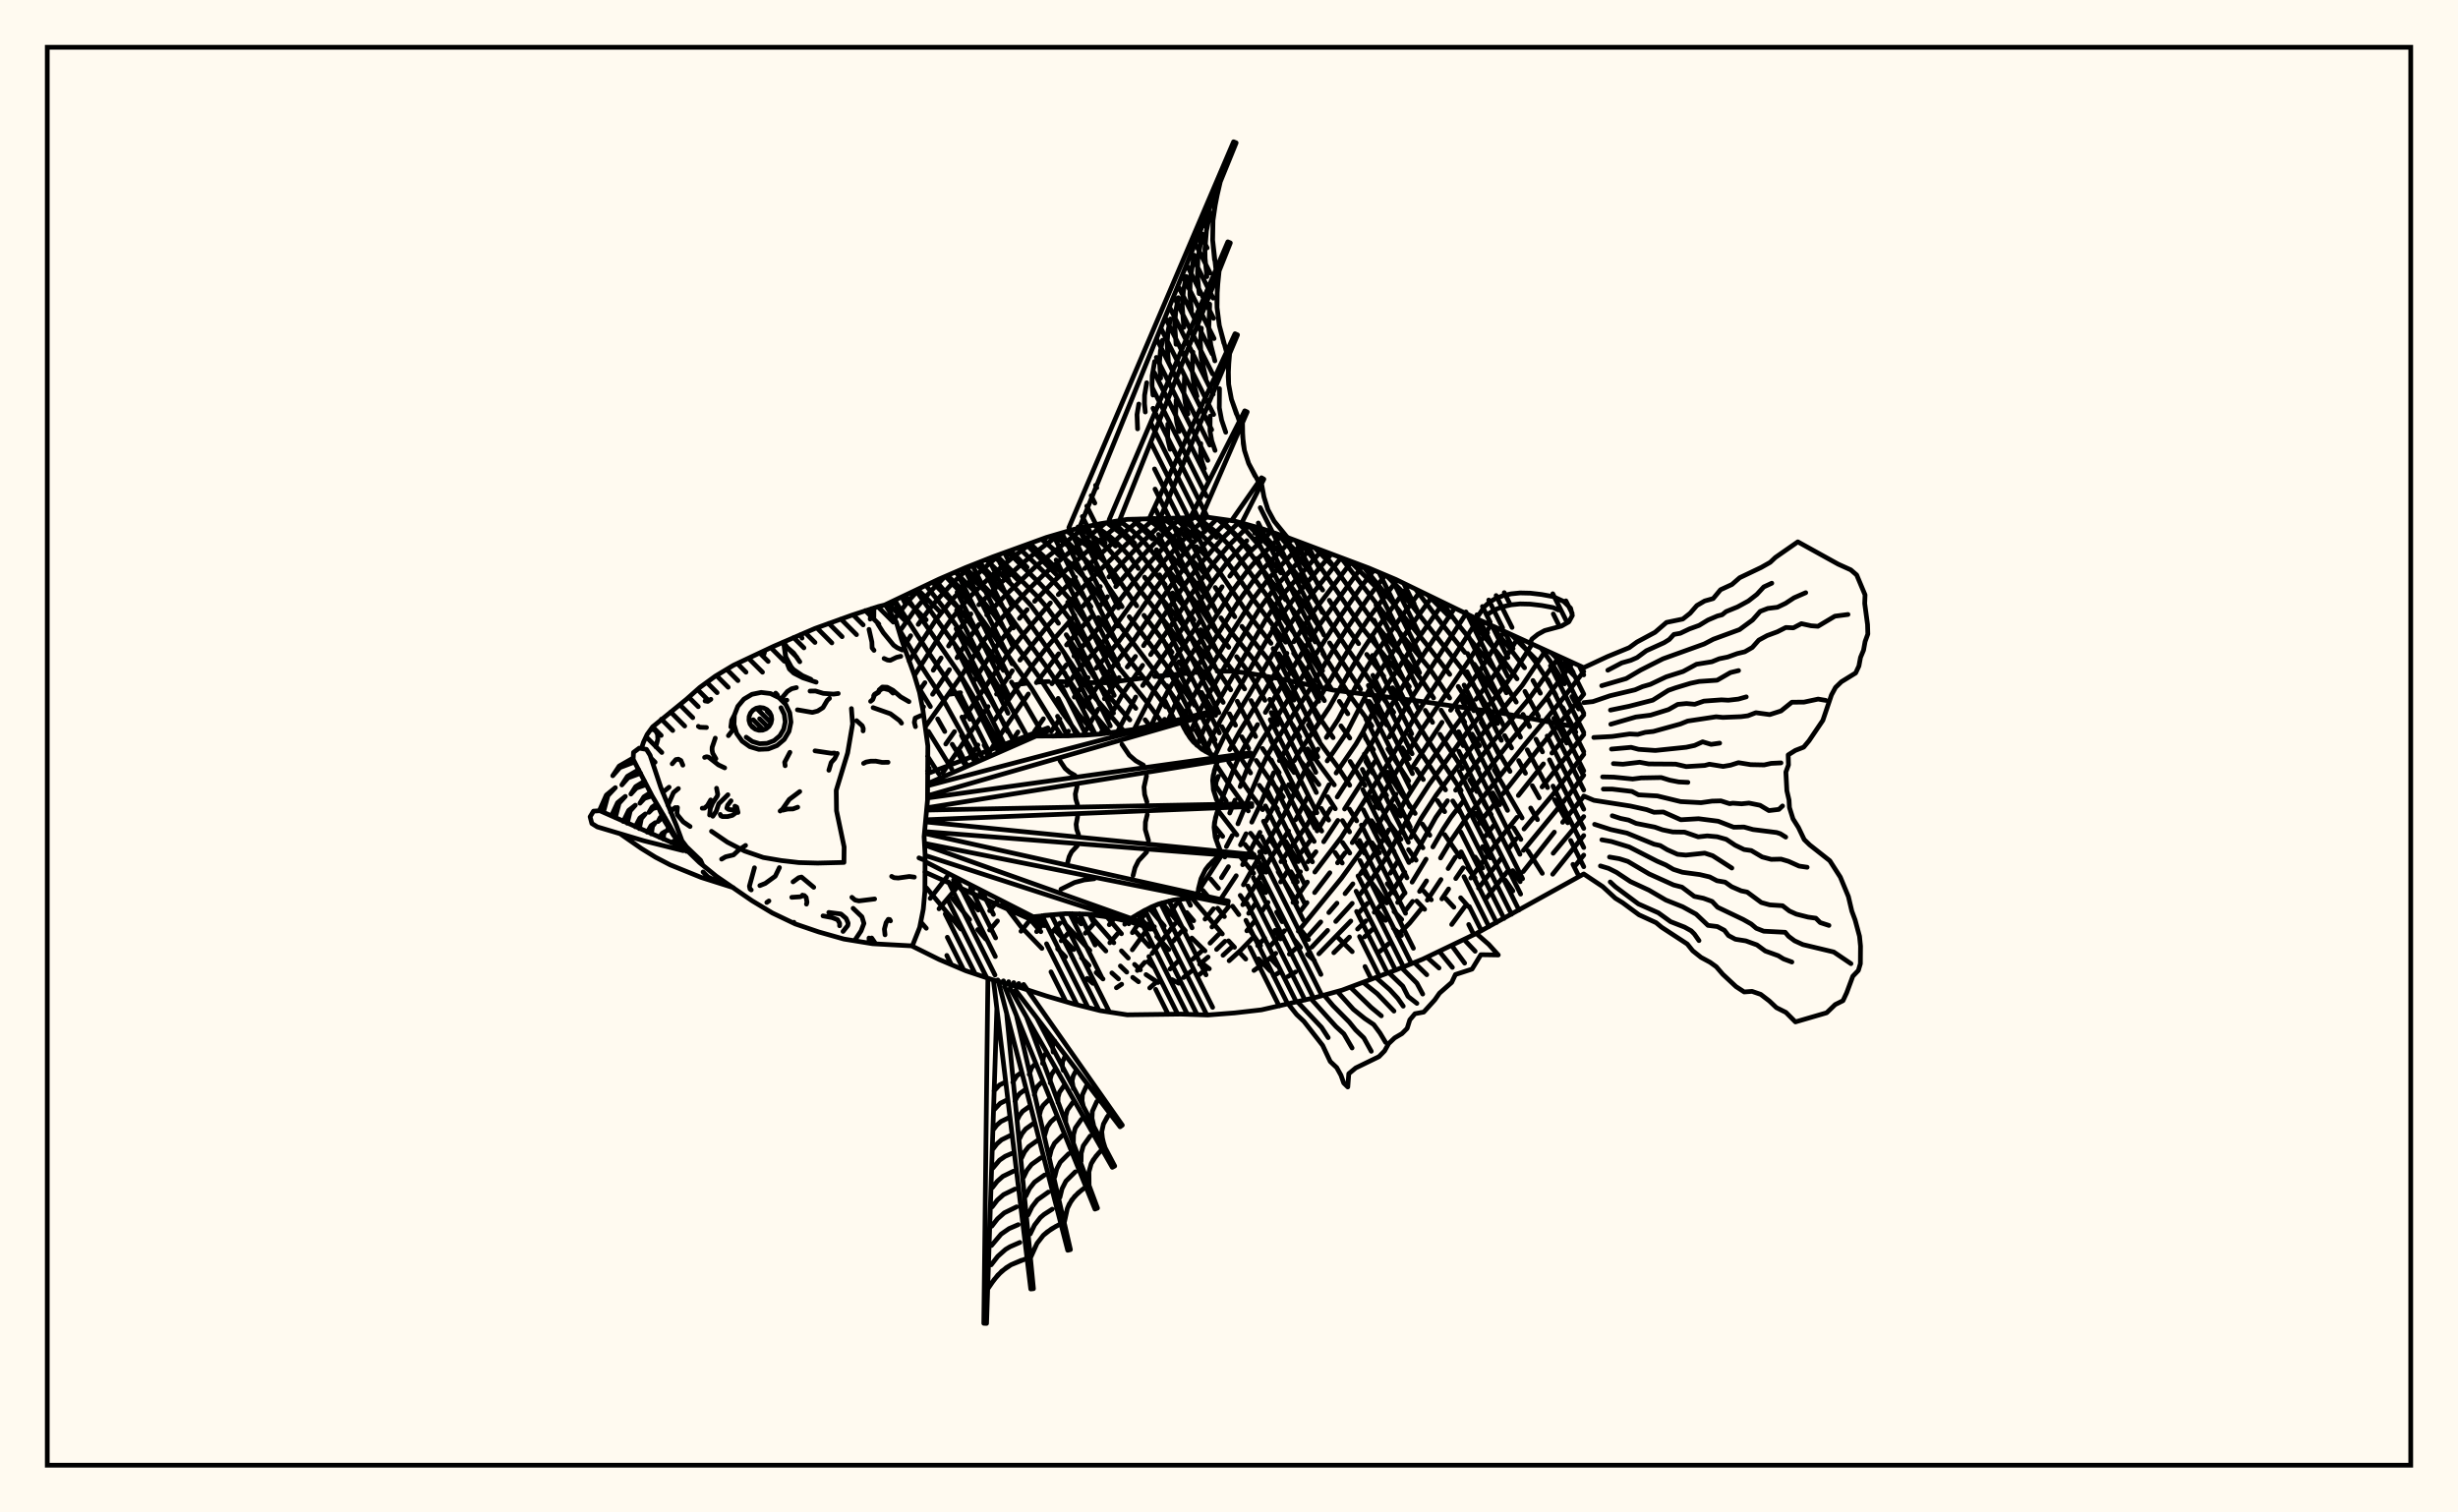 <svg xmlns="http://www.w3.org/2000/svg" width="520" height="320"><rect x="0" y="0" width="520" height="320" fill="floralwhite"/><rect x="10" y="10" width="500" height="300" stroke="black" stroke-width="1" fill="none"/><path stroke="black" stroke-width="1" fill="none" stroke-linecap="round" stroke-linejoin="round" d="
M 187.29 127.94 198.67 122.52 204.36 120.06 210.04 117.82 221.4 113.7 227.08 112.03 232.77 110.81 238.45 109.89 255.5 109.44 261.18 110.24 266.86 111.82 272.54 113.78 289.59 120.19 295.27 122.59 312.32 130.87 335.05 141.26 
M 335.05 184.91 312.32 197.5 300.96 202.95 295.27 205.24 283.91 209.5 278.23 211.06 266.86 213.66 261.18 214.31 255.5 214.75 249.81 214.56 238.45 214.71 232.77 213.83 227.08 212.4 221.4 210.74 215.72 208.9 210.04 207.31 204.36 205.41 198.67 203 193.01 200.19 
M 333.46 153.83 317.33 150.81 300.51 148.38 281.93 145.99 271.04 143.65 264.81 142.55 260.69 142 257.48 142.01 
M 255.27 142.1 253.05 142.28 
M 250.83 142.5 244.27 143.13 
M 242.01 143.45 233.9 144.46 228.31 144.41 
M 226.18 144.29 224.04 144.19 
M 221.85 144.19 219.56 144.32 
M 217.21 144.56 214.86 144.86 
M 203.2 146.56 200.79 146.9 
M 194.8 195.07 195.96 196.4 
M 195.99 187.85 203.27 196.55 
M 201.56 190.19 205.12 194.57 
M 206.84 196.68 208.53 198.68 
M 201.72 186.18 206.94 192.55 
M 207.38 188.8 208.67 190.49 
M 212.12 190.99 216 196.08 220.42 200.66 
M 216.68 193.1 220.19 197.12 
M 223.74 200.74 225.42 202.45 
M 230.01 207 231.19 208.05 
M 196.22 160 198.66 163.8 
M 223.57 197.2 227.14 200.91 
M 228.8 202.64 230.39 204.27 
M 231.89 205.78 233.35 207.13 
M 196.42 154.75 201.37 162.74 
M 225.19 195.34 230.56 201.09 
M 235.22 205.85 236.62 207.11 
M 194.11 145.09 196.83 149.5 
M 198.36 152.1 199.87 154.77 
M 201.44 157.46 204.07 161.68 
M 226.81 193.3 228.71 195.48 
M 230.52 197.5 233.95 201.21 
M 237.02 204.38 238.37 205.68 
M 239.63 206.79 240.86 207.72 
M 189.93 132.69 194.74 140.67 199.57 148.1 204.05 156.21 206.73 160.63 
M 230.41 193.51 235.64 199.47 
M 237.24 201.18 238.69 202.71 
M 240.02 204.04 241.25 205.2 
M 242.45 206.2 244.98 207.88 
M 189.27 127.01 196.43 138.04 201.47 145.47 205.2 152.17 
M 208.19 157.64 209.37 159.59 
M 234.18 193.98 237.25 197.56 
M 242.82 203.46 244.01 204.54 
M 247.94 207.26 249.37 208.03 
M 191.52 125.95 203.23 142.92 206.36 148.15 212.05 158.54 
M 238.25 194.83 238.81 195.46 
M 240.36 197.21 243.14 200.25 
M 193.73 124.89 203.07 137.9 206.53 143 209.68 148.16 214.81 157.46 
M 240.62 193.49 243.34 196.6 
M 244.7 198.14 247.27 200.92 
M 195.89 123.86 199.76 128.75 209.83 143.04 213.03 148.12 217.63 156.35 
M 243.45 192.56 246.31 195.91 
M 254.47 203.92 255.84 204.97 
M 197.97 122.86 202.94 128.76 212.29 141.85 
M 213.98 144.31 216.41 148.08 220.87 155.74 
M 245.83 191.04 250.75 196.93 
M 252.14 198.46 254.92 201.18 
M 200.03 121.93 203.01 125.09 206.18 128.86 218.19 145.57 223 153.38 224.61 155.71 
M 248.85 190.34 249.59 191.26 
M 251.07 193.07 252.53 194.81 
M 202.11 121.03 206.22 125.18 209.56 129.11 219.85 143.28 224.78 150.85 228.31 155.6 
M 252.14 189.99 258.59 197.6 
M 259.9 199.06 261.16 200.42 
M 262.37 201.68 263.54 202.92 
M 204.22 120.11 209.54 125.4 213.02 129.48 221.44 141.18 228.11 151.02 231.75 155.38 
M 254.48 188.39 256.08 190.3 
M 257.6 192.15 259.03 193.93 
M 266.27 202.88 268.68 205.39 
M 206.41 119.25 212.92 125.72 216.45 129.87 223.02 139.23 229.47 148.81 234.86 155.07 
M 256.12 185.99 257.77 187.94 
M 260.76 191.73 262.08 193.52 
M 264.46 196.89 266.68 200.07 
M 268.99 203 270.25 204.33 
M 208.6 118.38 214.51 124.18 218.08 128.08 221.41 132.58 230.84 146.68 237.76 154.67 
M 262.38 189.44 263.69 191.32 
M 210.83 117.53 219.63 126.37 221.39 128.42 223.92 131.88 
M 225.56 134.29 232.38 144.55 234.1 146.73 239.02 152.32 
M 258.21 180.31 259.12 181.32 
M 269.72 196.84 270.88 198.66 
M 213.15 116.71 219.44 122.91 223.03 126.69 226.46 131.18 234.1 142.42 240.29 149.87 
M 242.25 152.28 243.31 153.66 
M 256.88 174.73 258.67 176.96 
M 262.14 180.94 265.21 184.77 
M 266.55 186.79 267.78 188.85 
M 270.08 192.98 271.24 195.01 
M 273.76 198.78 275.14 200.44 
M 276.58 201.92 278.07 203.24 
M 215.51 115.88 222.96 123.05 226.52 127 235.92 140.28 242.57 148.47 245.98 153.07 
M 257.62 171.41 261.67 176.65 
M 263.35 178.64 265.76 181.54 267.83 184.54 
M 275.42 197.02 276.82 198.78 
M 217.89 115 226.62 123.09 228.36 125.07 230.8 128.37 
M 232.38 130.66 239.2 140.01 243.98 145.96 246.64 149.56 
M 248.43 152.19 248.61 152.45 
M 256.54 165.3 259.4 169.49 
M 264.56 176.29 267.73 180.33 
M 270.4 184.45 274.33 190.94 
M 220.34 114.09 226.82 119.52 230.27 123.07 231.87 125.14 236.44 131.74 247.11 145.74 251.38 152.02 
M 252.98 154.58 255.79 159.36 
M 257.3 161.82 259.62 165.37 264.08 171.57 
M 269.08 178.13 271.8 182.3 
M 273.09 184.43 274.46 186.6 
M 283.09 198.4 286.07 201.35 
M 222.98 113.24 227.07 116.31 230.58 119.35 233.75 123.06 237.39 128.37 
M 238.88 130.47 247.07 141.25 252.71 149.22 
M 254.28 151.71 257.05 156.53 
M 259.95 161.24 264.34 167.62 267.12 171.31 
M 272.01 178.03 274.65 182.3 
M 225.75 112.42 230.82 116.1 234.1 119.26 235.56 121.09 240.49 128.19 
M 242 130.18 247.96 138.02 
M 249.42 139.99 252.55 144.21 
M 254.19 146.51 257.18 151.34 
M 258.49 153.74 260.49 157.31 264.56 163.54 
M 266.41 166.15 270.24 171.15 
M 276.32 180.17 277.66 182.35 
M 228.59 111.71 232.63 114.54 234.33 115.99 237.29 119.29 241.3 125.04 247.39 132.78 254.91 142.79 256.55 145.04 258.78 148.61 
M 260.1 151.02 261.38 153.45 
M 262.71 155.89 264.16 158.36 
M 265.76 160.89 268.49 164.78 271.48 168.6 
M 275.12 173.45 278.02 178.03 
M 231.4 111.11 234.31 113.11 235.98 114.51 238.92 117.64 240.83 120.28 
M 242.13 122.11 244.24 124.86 248.94 130.45 253.26 136.47 258.06 142.5 260.37 145.96 
M 261.74 148.36 265.63 155.84 
M 267.1 158.37 270.61 163.47 
M 272.62 166.02 277.4 172.25 279.62 175.83 
M 282.44 180.37 283.96 182.6 
M 291.61 192.99 293.13 194.73 
M 294.76 196.37 296.49 197.92 
M 234.12 110.59 237.53 113.12 239.06 114.54 240.45 116.08 244.29 121.12 246.49 123.7 
M 248.06 125.45 250.41 128.19 252.59 131.18 
M 254 133.23 256.2 136.22 261.08 142.25 263.31 145.77 
M 264.66 148.22 269.33 157.18 270.93 159.68 273.77 163.45 
M 279.53 171.05 281.09 173.52 
M 284.01 178.24 285.55 180.49 
M 288.77 184.88 293.37 191.05 
M 294.91 192.85 296.54 194.54 
M 236.74 110.17 239.04 111.8 241.96 114.56 245.85 119.26 250.34 124.17 253.34 127.88 257.58 134.02 259.96 136.96 
M 261.6 138.93 264.02 142.08 265.52 144.43 267.6 148.17 
M 268.92 150.75 270.27 153.36 
M 275.08 160.92 279.02 166 
M 280.86 168.57 282.49 171.12 
M 284 173.61 285.51 176.01 
M 287.08 178.31 288.7 180.54 
M 293.48 186.97 295.01 188.99 
M 239.55 109.85 242.07 111.73 243.49 113.05 251.89 122.02 254.83 125.6 256.9 128.64 
M 258.29 130.73 260.5 133.82 265.36 139.74 266.93 141.97 269.91 146.86 272.01 150.76 
M 273.43 153.37 274.96 155.94 
M 276.65 158.44 282.28 166.07 
M 285.48 171.19 287.01 173.67 
M 290.23 178.3 291.85 180.45 
M 299.72 190.64 301.38 192.39 
M 242.74 109.74 245.09 111.55 247.86 114.16 253.53 119.87 255.69 122.42 
M 257.08 124.3 261.23 130.5 
M 262.72 132.52 268.31 139.58 271.49 144.33 273.76 148.13 
M 276.77 153.38 279.31 157.26 283.02 162.29 285.54 166.14 
M 290.15 173.63 294.94 180.16 
M 301.18 188.53 302.8 190.38 
M 246.12 109.67 248.16 111.22 251.71 114.34 
M 253.12 115.67 255.25 117.78 258.03 121.09 263.49 129.14 268.89 136.12 
M 270.53 138.32 274.66 144.28 279.35 152.14 282.03 156.07 
M 285.62 161.1 288.76 166.17 
M 290.23 168.65 291.73 171.02 
M 293.26 173.26 296.4 177.56 
M 297.99 179.76 299.58 182 
M 305.88 190.13 307.57 191.94 
M 249.76 109.62 254.17 113.13 258.37 117.29 261.03 120.8 265.09 126.73 271.98 135.87 
M 273.66 138.18 276.19 141.8 280.18 148.24 
M 283.68 153.57 285.56 156.16 
M 288.95 161.13 290.45 163.6 
M 291.9 166.01 293.34 168.33 
M 294.81 170.53 296.32 172.67 
M 297.87 174.82 301.03 179.38 
M 309 189.95 310.68 191.84 
M 253.4 109.51 257.32 112.62 260.07 115.39 261.39 116.99 275.98 136.94 281.65 145.73 
M 283.33 148.37 285.14 151.02 
M 288.87 156.18 290.55 158.63 
M 293.53 163.37 295.67 166.76 299.38 172.1 
M 300.92 174.36 302.49 176.72 
M 257.45 109.72 260.39 112.25 263.07 115.21 271.98 126.9 
M 273.47 128.92 278.25 135.83 
M 279.86 138.28 285.55 147.13 290.23 153.59 
M 293.62 158.46 298.01 165.22 
M 305.61 176.57 308.86 181.32 
M 310.47 183.58 312.07 185.79 
M 261.62 110.36 263.39 112.08 266.13 115.15 270.97 121.23 
M 272.33 122.99 275.86 127.78 279.69 133.6 
M 281.27 136.02 287.83 145.85 
M 289.66 148.39 293.39 153.41 
M 296.64 158.2 298.14 160.5 
M 299.62 162.74 301.11 164.93 
M 304.1 169.4 305.63 171.73 
M 312.07 181.33 313.68 183.64 
M 265.95 111.57 270.66 116.85 276.13 123.77 285.11 137.35 290.19 144.49 294.85 150.7 
M 298.17 155.59 305.81 167.13 
M 307.34 169.46 308.89 171.85 
M 313.67 179.12 315.28 181.51 
M 318.47 186.23 320.06 188.51 
M 270.37 113.03 276.49 120.15 279.82 124.85 
M 281.22 127.01 284.97 132.79 287.42 136.19 
M 289.13 138.45 292.74 143.1 
M 294.6 145.51 299.02 151.7 302.11 156.66 309.11 167.26 
M 312.19 172.09 315.31 176.96 
M 320.05 184.2 321.6 186.54 
M 274.96 114.71 279.4 120.06 288.12 132.76 298.15 145.28 
M 301.52 150.29 303.07 152.84 
M 304.62 155.36 309.37 162.6 
M 310.92 165.02 312.45 167.48 
M 313.97 169.95 315.48 172.4 
M 279.45 116.44 282.25 119.96 289.75 130.43 293.25 134.79 298.94 141.47 300.77 143.88 303.28 147.67 
M 304.86 150.25 309.58 157.77 
M 311.17 160.23 312.74 162.7 
M 315.79 167.76 317.27 170.26 
M 320.23 175.16 321.75 177.6 
M 323.26 180.03 326.28 184.78 
M 283.75 118.07 293.16 130.26 302.39 141.38 306.68 147.7 
M 308.29 150.27 309.86 152.8 
M 311.41 155.3 312.99 157.79 
M 316.11 162.91 322.01 173.06 
M 288.29 119.72 302.11 136.73 306.7 142.69 
M 308.48 145.24 311.79 150.37 
M 313.34 152.88 319.45 163.21 
M 323.82 170.96 325.26 173.42 
M 293.55 121.86 298.43 127.77 309.3 141.57 312.92 146.74 316.82 153.07 
M 318.31 155.63 319.79 158.25 
M 321.27 160.92 322.72 163.6 
M 324.17 166.24 325.63 168.82 
M 299.44 124.62 305.22 132.23 309.9 138.03 
M 311.89 140.52 316.5 146.99 319.55 152.08 321.67 155.98 
M 323.09 158.64 327.4 166.64 
M 328.86 169.2 331.66 174.08 
M 304.92 127.32 308.51 132.16 316.5 142.05 318.36 144.66 320.77 148.55 
M 322.2 151.14 323.58 153.75 
M 324.94 156.39 326.32 159.08 
M 332.05 169.55 333.43 172.02 
M 310.09 129.81 318.05 139.67 320.94 143.63 
M 322.6 146.28 325.47 151.55 
M 315.38 132.27 319.5 137.3 322.53 141.29 
M 324.3 143.98 325.87 146.67 
M 328.71 151.97 331.44 157.22 
M 334.14 162.47 334.93 163.99 
M 320.83 134.78 325.03 140.29 326.81 142.99 329.14 147.05 
M 330.6 149.71 333.37 154.92 
M 326.04 137.17 328.47 140.62 330.97 144.69 
M 332.52 147.37 333.99 150.01 
M 330.97 139.41 332.82 142.24 
M 189.58 126.86 187.89 128.91 
M 194.63 124.47 192.29 127.01 189.22 130.97 
M 199.9 121.99 196.89 125.11 193.62 128.89 190.24 133.71 
M 205.48 119.61 201.45 123.46 198.31 126.85 196.67 128.8 194.25 132.11 
M 192.66 134.5 191.22 136.78 
M 211.57 117.27 206.15 122 201.43 126.83 198.16 130.88 192.3 139.86 
M 218.15 114.91 214.27 117.91 210.98 120.74 207.82 123.63 204.61 126.87 201.34 130.86 199.74 133.11 193.45 142.93 
M 224.5 112.79 219.46 116.58 215.92 119.51 211.13 123.88 207.07 127.95 
M 205.4 129.89 202.97 133.12 200.67 136.69 
M 199.1 139.21 197.43 141.81 
M 195.67 144.44 194.44 146.21 
M 229.48 111.52 219.31 119.66 212.92 125.72 208.75 130.11 
M 207.06 132.16 204.7 135.51 202.46 139.15 
M 200.86 141.68 197.29 146.9 
M 195.39 149.54 195.17 149.85 
M 233.89 110.63 224.88 117.98 221.07 121.32 217.83 124.47 211.33 131.42 208.01 135.66 203.44 142.92 195.77 153.73 
M 238.04 109.96 234.09 113.11 226.7 119.53 222.89 123.05 218.87 127.23 
M 217.3 128.98 215.65 130.85 
M 213.93 132.82 211.41 135.91 209.83 138.15 205.91 144.25 
M 241.28 109.79 237.33 113.12 229.47 120.28 
M 227.53 122.15 223.88 125.81 
M 222.22 127.56 216.5 134.19 213.21 138.35 203.82 152.13 
M 201.93 154.79 200.08 157.42 
M 196.59 162.55 196.21 163.12 
M 244.26 109.69 240.36 113.12 230.21 123.07 221.49 132.59 215.77 139.67 
M 214.16 141.92 210.82 146.86 
M 209.03 149.5 199.46 163.49 
M 247.03 109.66 241.79 114.56 234.59 122.07 
M 232.77 124.1 229.12 128.24 
M 227.37 130.22 221.51 136.89 218.32 140.93 210.5 152.2 
M 206.87 157.62 205.17 160.21 
M 249.71 109.62 246.28 112.84 243.13 116.09 240.1 119.37 236.04 124.11 
M 234.29 126.24 232.51 128.43 
M 230.75 130.56 225.63 136.45 
M 223.98 138.32 219.25 144.44 
M 217.56 146.83 212.91 153.54 208.82 159.81 
M 252.44 109.54 247.68 114.18 242.89 119.4 239.88 123.08 231.53 133.93 227.2 138.81 
M 225.57 140.69 222.53 144.67 
M 215.36 154.86 213.54 157.6 
M 255.17 109.45 250.82 113.71 245.76 119.27 242.75 123.03 234.84 133.98 233.11 136.14 227.87 142.07 225.63 145.04 
M 220.74 152.07 218.83 154.78 
M 200.32 185.53 196.79 190.08 
M 257.5 109.72 252.26 115.02 247.2 120.87 244.21 124.86 238.08 133.82 236.39 136.08 231.9 141.36 
M 230.21 143.38 227.27 147.49 
M 224.21 152.12 222.4 154.72 
M 202.24 188.02 198.65 192.28 
M 259.84 110.05 255.43 114.45 250.32 120.43 247.23 124.57 239.6 135.83 232.59 144.55 229.06 149.93 
M 226.04 154.69 225.37 155.7 
M 205.88 188.1 205.85 188.15 
M 262.11 110.5 258.56 113.96 253.46 119.88 250.31 124.17 241.92 136.61 
M 240.22 138.88 238.47 141.12 
M 236.75 143.35 233.64 147.84 
M 232.32 150.05 229.13 155.57 
M 264.32 111.12 259.94 115.41 256.58 119.36 253.35 123.74 247.46 132.78 243.41 138.5 
M 241.73 140.76 237.66 146.55 234.4 152.33 
M 233.16 154.67 232.82 155.3 
M 210.99 190.63 209.37 192.68 
M 266.64 111.76 265.44 112.81 
M 263.77 114.39 259.64 118.96 256.36 123.33 248.96 134.76 241.74 145.05 
M 240.27 147.47 236.38 154.89 
M 211.02 194.85 209.36 196.79 
M 268.9 112.52 264.32 116.87 262.63 118.75 260.16 121.9 
M 258.55 124.14 255.51 128.75 
M 254.07 131.05 244.21 145.94 239.94 154.32 
M 271.17 113.3 265.7 118.64 264 120.62 260.71 125.04 247.32 145.73 245.98 148.26 243.49 153.62 
M 217.49 195.15 216 197.03 
M 273.38 114.1 267.1 120.47 265.38 122.53 262.1 127.11 250.42 145.55 249.03 148.15 246.93 152.85 
M 220.81 195.22 219.3 197.11 
M 275.52 114.93 268.48 122.3 265.11 126.73 260.6 133.81 253.6 145.3 252.13 147.95 249.89 152.87 
M 224.24 195.3 222.66 197.17 
M 277.58 115.73 269.87 124.1 266.55 128.66 260.92 137.92 255.25 147.68 253.79 150.44 251.5 155.72 
M 226.11 197.3 224.51 199.05 
M 279.6 116.5 271.28 125.93 268.05 130.6 256.76 150.1 255.3 152.92 253.22 157.71 
M 231.25 195.57 229.6 197.45 
M 281.62 117.26 274.43 125.73 271.15 130.18 268.2 135.04 258.12 152.52 256.66 155.32 255.04 159.01 
M 235.75 194.28 234.67 195.65 
M 283.69 118.04 275.91 127.78 272.76 132.32 264.24 146.96 259.42 154.9 256.97 160.01 
M 238.43 194.87 237.94 195.55 
M 236.39 197.59 234.79 199.47 
M 285.92 118.86 277.43 130.03 273.7 135.79 
M 272.24 138.22 267.16 146.89 262.32 154.65 260.14 158.62 
M 257.75 164.25 256.67 166.91 
M 242.92 192.23 239.56 197.33 
M 288.25 119.7 279 132.4 267.69 150.73 
M 266.05 153.3 263.72 157.11 262.35 159.68 261.12 162.43 257.79 170.88 
M 242.57 196.78 239.54 200.96 
M 290.65 120.64 288.2 123.83 283.5 130.48 278.5 138.22 
M 277.09 140.59 273.27 146.84 266.66 157.12 265.26 159.6 264.03 162.22 262.36 166.43 
M 261.27 169.28 260.15 172.02 
M 257.64 177.05 257.27 177.74 
M 248.72 191.42 247.12 193.78 
M 293.07 121.66 289.83 125.94 285.07 132.79 282.21 137.24 276.48 146.82 269.67 157.19 268.23 159.64 266.99 162.17 261.89 174.3 
M 260.7 176.77 259.45 179.13 
M 258.12 181.44 253.53 188.53 
M 248.54 195.46 243.72 201.74 
M 242.17 203.61 240.61 205.33 
M 237.29 208.24 236.18 208.99 
M 295.55 122.72 289.83 130.43 286.7 135.07 279.61 146.91 272.81 157.22 270.66 160.94 
M 269.46 163.48 266.67 170.09 264.82 173.95 
M 263.61 176.4 262.43 178.77 
M 259.88 183.37 258.41 185.7 
M 249.94 197.07 248.23 199.11 
M 297.98 123.91 291.56 132.61 288.41 137.31 285.5 142.09 281.26 149.59 274.51 159.67 273.84 160.93 
M 271.48 166.04 269.79 169.93 267.86 173.7 
M 266.55 176.1 262.88 182.96 
M 261.53 185.28 258.42 189.98 
M 256.71 192.27 254.93 194.47 
M 300.45 125.12 295.04 132.44 290.19 139.58 287.17 144.58 283.06 152.26 280.59 156.03 
M 278.84 158.48 276.46 162.16 271.67 172.34 268.19 178.17 
M 266.9 180.39 263.05 187.21 
M 259.91 191.84 256.39 196.13 
M 249.2 203.42 247.53 205.02 
M 244.39 208.01 243.23 209.03 
M 302.91 126.33 296.92 134.61 292.04 141.89 288.96 147.11 284.98 154.89 280.77 160.99 
M 276.69 168.52 274.08 173.46 
M 272.6 175.81 268.97 181.31 265.13 188.01 262.91 191.42 
M 257.8 197.7 255.99 199.55 
M 254.16 201.28 252.36 202.92 
M 305.34 127.53 298.83 136.8 293.92 144.27 292.32 146.95 288.32 154.92 286.86 157.43 282.66 163.55 
M 281.15 166.05 277.87 172.26 276.44 174.63 270.99 182.31 
M 265.66 191.09 264.16 193.24 
M 259.15 199.15 257.37 200.88 
M 255.57 202.49 253.79 204.01 
M 252.05 205.46 250.38 206.83 
M 307.73 128.69 300.75 139.04 295.82 146.71 294.24 149.43 290.1 157.42 282.89 168.62 
M 281.49 171.09 278.64 175.8 
M 277.05 178.01 273.77 182.29 
M 272.28 184.43 270.92 186.6 
M 268.24 190.93 266.82 193.02 
M 265.33 195.02 263.77 196.94 
M 260.46 200.5 258.73 202.11 
M 255.2 205.05 253.48 206.39 
M 310.14 129.84 297.65 149.19 293.89 155.94 
M 290.91 161.08 284.45 171.17 
M 283.02 173.58 280.03 178.09 
M 278.39 180.21 276.72 182.32 
M 275.11 184.44 273.63 186.6 
M 264.92 198.52 262.55 200.97 260.03 203.27 
M 312.68 131.04 299.33 151.68 293.21 162.18 283.78 177.12 278.16 184.51 
M 276.58 186.63 273.54 190.93 
M 267.56 198.5 266.06 200.06 
M 315.36 132.26 311.09 139.25 300.9 154.17 290.65 171.13 
M 289.08 173.67 286.07 178.29 
M 284.55 180.45 282.96 182.56 
M 281.33 184.65 278.11 188.85 
M 276.5 190.97 274.9 193.06 
M 271.75 196.92 268.7 200.15 
M 318.24 133.58 313.12 141.81 306.88 150.27 
M 305.07 152.82 298.48 162.85 
M 295.32 168.03 290.71 175.97 
M 289.21 178.32 283.77 185.84 274.66 197.01 
M 269.9 201.7 268.38 202.97 
M 266.85 204.17 265.28 205.33 
M 321.15 134.93 316.72 142.06 312.26 147.94 
M 310.36 150.34 307.55 154.07 300.78 163.81 297.59 168.81 295.29 172.88 
M 293.81 175.57 291.61 179.35 287.81 184.87 
M 286.21 187 284.55 189.07 
M 282.84 191.09 281.12 193.08 
M 279.41 195.06 276.07 198.8 
M 274.41 200.43 272.77 201.87 
M 324.1 136.29 320.28 142.32 318.61 144.68 310.99 154.06 302.3 166.01 299.1 170.93 293.25 181.47 290.22 185.97 287.79 189.14 
M 286.07 191.13 282.58 194.96 
M 280.86 196.85 277.52 200.39 
M 270.99 205.51 269.42 206.48 
M 327.01 137.61 322.06 144.98 312.57 156.54 303.82 168.24 300.65 173.13 298.46 177.19 
M 295.59 182.39 294.11 184.75 
M 289.28 191.14 287.53 193.04 
M 285.77 194.87 279.01 201.81 
M 274.08 205.65 272.46 206.61 
M 329.88 138.91 323.63 147.64 316.01 156.68 307.94 167.19 
M 306.22 169.42 303.75 172.93 298.65 182.09 
M 297.19 184.55 294.92 187.98 293.32 190.09 290.73 193.02 
M 288.96 194.84 287.2 196.57 
M 285.49 198.27 282.17 201.57 
M 332.7 140.19 326.87 148.04 319.42 156.96 311.28 167.38 
M 309.51 169.58 306.94 172.93 305.36 175.34 303.13 179.19 
M 301.69 181.78 298.74 186.64 
M 297.23 188.86 295.67 190.94 
M 290.44 196.54 288.68 198.22 
M 335.05 142.07 330.14 148.42 322.74 157.34 310.21 173.09 307 177.77 304.75 181.53 
M 301.79 186.37 300.31 188.61 
M 298.84 190.71 297.29 192.7 
M 335.05 146.87 325.99 157.77 317.93 167.96 
M 316.14 170.15 312.67 174.44 
M 307.89 181.36 306.36 183.76 
M 304.84 186.09 301.95 190.45 
M 300.53 192.45 298.22 195.3 295.6 197.97 
M 293.78 199.66 291.96 201.26 
M 335.05 151.27 328.31 159.34 
M 326.52 161.62 321.21 168.31 
M 315.93 174.73 314.27 176.87 
M 309.52 183.61 307.97 185.88 
M 306.46 188.08 305.03 190.18 
M 335.05 155.42 326.23 166.5 
M 320.91 172.94 316.69 178.23 311.15 185.78 
M 335.05 159.6 328.59 168 322.41 175.39 
M 320.72 177.5 319.1 179.61 
M 317.51 181.72 312.79 187.91 
M 309.86 191.85 307.11 195.6 
M 335.05 164.01 331.79 168.35 322.28 179.93 
M 319.11 184.11 314.47 190 
M 335.05 168.51 330.59 173.98 
M 328.83 176.06 322.25 184.41 
M 335.05 172.77 328.58 180.53 
M 335.05 176.78 328.48 184.97 
M 335.05 180.92 333.34 183.05 
M 226.12 111.63 260.97 30 261.51 30.22 228.32 111.77 
M 234.65 109.95 259.75 51.17 260.28 51.39 236.82 110.15 
M 243.34 109.27 261.27 70.61 261.8 70.85 245.43 109.68 
M 252.05 109.08 263.33 86.92 263.85 87.16 254.15 109.49 
M 260.76 109.83 266.87 101.08 267.37 101.38 262.67 110.66 
M 271.67 113.2 272.55 113.78 
M 258.16 38.44 257.21 42.54 256.61 46.65 256.54 50.8 257.24 57.05 
M 257.91 57.33 257.52 61.21 257.47 65.05 257.95 68.85 259.47 74.48 
M 260.14 74.77 259.86 78.07 259.93 81.32 260.52 84.49 262.2 89.13 
M 262.86 89.44 262.9 92.42 263.27 95.3 264.16 98.05 266.26 101.96 
M 266.88 102.33 267.4 105.15 268.23 107.82 269.55 110.26 272.24 113.58 
M 257.66 40.49 256.85 44.59 256.61 46.65 256.54 50.8 256.94 54.96 
M 255.99 44.99 255.23 48.83 254.91 52.7 254.94 54.64 255.32 58.54 
M 254.31 49.49 253.4 54.87 253.34 58.48 253.69 62.12 
M 252.64 53.99 251.79 58.97 251.73 62.33 252.06 65.7 
M 250.96 58.49 250.36 61.55 250.1 64.62 250.43 69.27 
M 249.29 62.98 248.74 65.78 248.5 68.6 248.8 72.85 
M 247.62 67.48 247.11 70.02 246.9 72.57 247.17 76.43 
M 245.94 71.98 245.49 74.26 245.3 76.55 245.54 80.01 
M 244.27 76.48 243.75 79.51 243.72 81.54 243.92 83.59 
M 242.59 80.98 242.14 83.62 242.12 85.39 242.29 87.17 
M 240.92 85.48 240.54 87.72 240.66 90.74 
M 257.69 59.27 257.43 63.13 257.47 65.05 257.95 68.85 258.91 72.61 
M 255.92 64.34 255.72 69.55 256.15 72.97 257.01 76.35 
M 254.15 69.42 253.94 72.51 254.11 75.57 255.12 80.09 
M 252.37 74.49 252.22 78.54 252.55 81.2 253.22 83.83 
M 250.6 79.57 250.46 83.04 250.76 85.32 251.33 87.57 
M 248.82 84.64 248.71 87.54 248.96 89.44 249.43 91.31 
M 247.05 89.72 247.03 92.8 247.54 95.06 
M 259.98 76.42 259.83 79.7 259.93 81.32 260.52 84.49 261.58 87.59 
M 257.99 82.23 257.95 86.27 258.44 88.88 259.31 91.45 
M 256.01 88.04 255.98 91.22 256.36 93.28 257.05 95.3 
M 254.03 93.84 254 96.17 254.28 97.68 254.79 99.15 
M 262.85 90.94 263.02 93.88 263.27 95.3 264.16 98.05 265.5 100.67 
M 196.22 163.67 221.69 154.01 221.91 154.54 196.27 165.79 
M 196.26 166.24 255.89 150.57 256.05 151.13 196.23 168.36 
M 196.23 168.83 264.54 159.28 264.63 159.85 196.07 170.92 
M 196.03 171.39 264.82 170.05 264.84 170.63 195.84 173.45 
M 195.8 173.89 265.32 180.83 265.27 181.41 195.6 175.94 
M 195.57 176.32 259.86 190.66 259.74 191.23 195.57 178.43 
M 195.59 178.78 244.21 196.08 244.03 196.63 195.7 180.98 
M 195.68 182.28 221.22 195.32 220.97 195.85 195.64 184.5 
M 219.19 155.74 226.06 155.69 232.88 155.3 239.65 154.37 249.71 152.2 
M 249.9 152.9 251.07 155.07 252.48 156.99 254.27 158.53 257.5 160.26 
M 257.61 160.99 256.9 163.04 256.54 165.09 256.71 167.14 257.76 170.18 
M 257.79 170.92 257.14 173 256.84 175.06 257.08 177.1 258.22 180.13 
M 258.16 180.85 256.44 182.34 255.02 183.99 254.07 185.92 253.32 189.21 
M 253.17 189.92 248.23 190.43 245.1 191.27 242.12 192.63 239.26 194.31 
M 239.02 195.01 234.52 194.03 229.99 193.41 225.44 193.31 218.57 193.97 
M 222.63 155.74 229.48 155.55 232.88 155.3 239.65 154.37 246.36 152.98 
M 250.47 154 251.74 156.08 252.48 156.99 254.27 158.53 256.38 159.73 
M 237.36 157.5 238.91 159.79 240.28 160.97 241.9 161.89 
M 224.26 161 225.33 162.59 226.29 163.41 227.41 164.05 
M 257.23 162.01 256.66 164.07 256.54 165.09 256.71 167.14 257.35 169.17 
M 242.55 164.18 242.02 166.54 242.15 168.11 242.64 169.67 
M 227.87 166.35 227.49 167.99 227.59 169.08 227.93 170.17 
M 257.44 171.96 256.93 174.03 256.84 175.06 257.08 177.1 257.78 179.12 
M 242.71 172.35 242.32 173.94 242.29 175.51 242.97 177.84 
M 227.97 172.74 227.66 174.4 227.78 175.48 228.16 176.56 
M 257.28 181.58 255.68 183.13 255.02 183.99 254.07 185.92 253.52 188.08 
M 242.58 180.27 240.85 182.12 240.12 183.59 239.7 185.25 
M 227.89 178.96 226.69 180.24 226.18 181.27 225.88 182.42 
M 251.51 190.03 248.23 190.43 245.1 191.27 243.59 191.89 240.68 193.45 
M 231.49 185.92 229.36 186.17 227.32 186.72 224.45 188.14 
M 236.77 194.49 232.26 193.66 229.99 193.41 225.44 193.31 220.87 193.69 
M 216.56 208.29 237.43 238.06 236.96 238.4 214.88 209.52 
M 215.52 208.09 215.88 208.78 
M 219.34 215.35 235.82 246.7 235.31 246.98 213.69 209.09 
M 214.46 207.9 214.7 208.54 
M 217.17 215.19 232.18 255.61 231.64 255.82 212.51 208.65 
M 213.38 207.71 213.51 208.27 
M 215.03 214.87 226.45 264.39 225.88 264.53 211.36 208.21 
M 212.29 207.53 212.33 207.97 
M 212.96 214.44 218.63 272.66 218.06 272.72 210.21 207.76 
M 211.08 207.33 211.07 207.67 
M 210.89 213.32 208.71 280 208.13 279.98 208.99 207.28 
M 234.75 235.51 233.44 237.82 233.08 239.44 233.26 241.12 233.79 242.84 
M 233.15 243.19 231.84 244.64 230.85 246.21 230.37 247.95 230.4 250.84 
M 229.72 251.1 228.07 252.41 226.71 253.9 225.81 255.67 225.14 258.73 
M 224.43 258.9 222.44 260.01 220.72 261.36 219.39 263.07 218 266.15 
M 217.27 266.23 213.88 267.6 211.94 268.94 210.34 270.7 208.95 272.73 
M 234.25 236.28 233.44 237.82 233.08 239.44 233.11 240.27 233.5 241.98 
M 232.03 233.06 231.09 235.14 231.02 236.59 231.36 238.1 
M 229.8 229.85 228.98 231.65 228.92 232.91 229.22 234.22 
M 227.57 226.64 227.04 227.65 226.81 228.69 227.08 230.35 
M 225.34 223.43 224.78 224.68 224.74 225.56 224.94 226.47 
M 223.12 220.22 222.67 221.19 222.8 222.59 
M 232.47 243.91 231.29 245.4 230.85 246.21 230.37 247.95 230.34 249.86 
M 230.63 240.36 229.17 242.43 228.74 244 228.71 245.71 
M 228.78 236.81 227.49 238.65 227.11 240.05 227.08 241.57 
M 226.94 233.27 225.81 234.87 225.47 236.1 225.45 237.43 
M 225.1 229.72 224.13 231.1 223.84 232.14 223.82 233.29 
M 223.26 226.17 222.45 227.32 222.21 228.19 222.19 229.14 
M 221.41 222.62 220.77 223.54 220.56 225 
M 228.87 251.75 227.34 253.13 226.2 254.75 225.81 255.67 225.31 257.67 
M 227.48 247.93 225.5 249.9 224.68 251.51 224.23 253.34 
M 226.08 244.11 224.3 245.89 223.55 247.35 223.14 249 
M 224.69 240.29 223.09 241.88 222.43 243.19 222.06 244.67 
M 223.29 236.48 222.29 237.37 221.55 238.43 220.98 240.33 
M 221.9 232.66 220.68 233.87 220.17 234.86 219.89 235.99 
M 220.5 228.84 219.47 229.87 219.05 230.7 218.81 231.66 
M 219.11 225.02 218.27 225.86 217.73 227.32 
M 223.42 259.44 221.54 260.65 220.72 261.36 219.39 263.07 218.42 265.08 
M 222.61 255.83 220.86 256.95 220.09 257.61 218.86 259.2 217.96 261.07 
M 221.79 252.21 219.47 253.86 218.33 255.33 217.49 257.06 
M 220.98 248.6 218.85 250.12 217.8 251.46 217.03 253.05 
M 220.17 244.98 218.22 246.37 217.27 247.59 216.57 249.04 
M 219.36 241.37 217.6 242.62 216.74 243.72 216.11 245.03 
M 218.54 237.75 216.98 238.87 216.21 239.86 215.64 241.02 
M 217.73 234.14 216.35 235.12 215.68 235.99 215.18 237.01 
M 216.92 230.52 215.73 231.37 215.15 232.12 214.72 233.01 
M 216.11 226.91 215.11 227.62 214.26 229 
M 216.1 266.64 213.88 267.6 212.87 268.22 211.1 269.77 209.63 271.69 
M 215.76 262.87 213.67 263.78 212.73 264.35 211.08 265.81 209.69 267.61 
M 215.41 259.11 213.47 259.95 211.78 261.12 209.76 263.52 
M 215.06 255.34 212.45 256.62 211.02 257.88 209.82 259.43 
M 214.71 251.58 212.3 252.76 210.99 253.91 209.89 255.35 
M 214.37 247.81 212.16 248.89 210.96 249.95 209.95 251.26 
M 214.02 244.05 212.64 244.65 211.45 245.47 210.02 247.17 
M 213.67 240.28 211.88 241.16 210.9 242.02 210.08 243.09 
M 213.33 236.52 211.74 237.29 210.87 238.06 210.15 239 
M 212.98 232.75 211.6 233.43 210.21 234.91 
M 212.63 228.99 211.45 229.56 210.28 230.83 
M 312.32 197.5 314.95 199.81 316.97 202.05 313.28 201.99 311.42 205.04 307.9 206.19 307.11 207.86 304.53 210.13 303.53 211.56 301.2 214.13 299.34 214.48 298.25 215.78 297.69 217.58 296.59 218.69 295.04 219.6 293.78 220.8 292.91 222.35 291.73 223.56 286.81 225.95 285.34 227.17 285.13 229.98 284.27 229.14 283.69 227.5 282.79 225.88 281.42 224.59 279.81 221.18 275.84 216.09 274.31 214.65 272.54 212.43 
M 309.72 198.78 312.07 201.26 
M 307.12 200.06 309.85 203.77 
M 304.49 201.29 307.26 204.68 
M 301.86 202.52 304.43 204.81 
M 299.2 203.66 301.84 206.23 
M 296.51 204.74 299.75 208.02 300.98 210.32 
M 293.8 205.79 296.77 208.65 297.87 210.82 299.75 212.29 
M 291.09 206.82 294.02 209.4 295.7 211.22 296.86 212.88 
M 288.37 207.83 291.36 210.24 294.9 213.92 
M 285.66 208.85 290.07 213.14 292.23 214.93 
M 282.91 209.77 286.32 213.56 288.7 215.48 290.62 216.78 291.94 218.56 293.13 220.55 
M 280.11 210.54 282.03 212.8 285.43 216.23 286.78 217.9 288.52 219.58 290.1 222.43 
M 277.31 211.28 282.62 217.19 284.3 218.74 286.04 221.73 
M 274.49 211.96 279.57 217.35 280.99 219.54 
M 335.05 141.26 340.04 138.93 344.67 137.03 346.3 135.84 350.13 133.78 352.55 131.69 356.01 130.97 357.55 129.75 358.98 128.11 360.63 127.15 362.43 126.64 363.99 124.77 366.4 123.66 368.04 122.23 372.59 120.06 374.49 118.98 375.58 117.95 380.34 114.64 388.87 119.36 391.54 120.57 392.79 121.65 394.56 125.86 394.49 127.68 395.09 132.15 395.15 134.15 394.57 135.74 394.24 137.57 393.6 139.1 393.26 140.92 392.57 142.39 389.55 144.25 388.31 145.45 387.45 147.04 385.63 152.41 382.7 156.74 381.58 158.08 379.81 158.77 378.3 159.72 378.36 161.85 377.81 163.35 378.02 167.31 378.48 169.27 378.57 170.86 379.32 173.26 380.47 175.08 381.69 177.63 382.85 178.76 387.1 182.11 389.33 185.58 391.04 189.7 391.76 192.76 392.46 194.65 393.39 198.09 393.6 200.17 393.57 203.89 393.14 205.33 391.97 206.55 390.67 210.05 389.89 211.72 388.25 212.54 386.44 214.28 379.83 216.21 377.82 214.2 375.8 213.19 374.31 211.78 372.48 210.38 370.65 209.75 368.99 209.87 367.26 208.74 364.46 206.13 363.09 204.54 361.78 203.6 359.86 202.56 358.1 201.16 356.95 199.73 351.53 196.19 350.36 195.22 346.75 193.56 343.27 190.99 341.75 190.06 339.07 187.59 335.05 184.91 
M 340.14 141.8 343.1 140.25 345 139.71 346.33 139.13 348.29 137.68 352.04 135.98 353.14 135.3 354.12 134.23 355.47 133.99 357.4 133.07 359.46 132.32 361.31 131.19 363.32 130.33 364.32 130.07 365.15 129.4 367.58 128.41 369.87 127.16 371.67 125.76 373.13 124.18 374.83 123.39 
M 338.85 145.08 344.03 143.57 347.09 141.77 351.8 139.39 360.53 136.25 362.47 135.24 368 133.21 370.76 131.18 372.38 129.35 373.99 128.73 376.02 128.48 377.75 127.65 379.53 126.48 382.01 125.4 
M 335.05 148.66 336.99 148.44 340.59 147.21 345.9 145.95 347.48 145.27 349.14 144.79 352.48 143.21 356.07 142.07 358.9 140.54 362.16 140.01 363.7 139.38 365.51 139.01 367.53 138.28 369.12 137.9 370.7 136.99 372.08 135.43 373.85 134.47 376.02 133.67 377.8 132.76 379.39 132.84 381.09 131.95 383.15 132.4 384.59 132.51 388.18 130.37 390.95 130.01 
M 340.7 150.24 344.64 149.43 349.65 148.14 352.95 146.06 354.46 145.53 357.62 144.57 359.47 144.18 363.27 143.92 366.08 142.3 367.8 141.88 
M 340.77 153.23 346.06 151.7 349.17 151.31 352.98 150.13 354.93 149.03 356.77 148.85 358.53 149.01 360.46 148.34 364.18 148.07 365.65 148.15 367.76 147.91 369.43 147.44 
M 337.17 156.03 341.06 155.82 344.75 155.29 346.47 155.38 348.07 154.94 349.76 154.76 355.49 153.18 357.03 152.56 363.06 151.65 364.47 151.79 368.32 151.63 369.77 151.44 371.46 150.79 374.39 151.19 376.78 150.42 379.08 148.57 381.64 148.55 384.64 147.91 386.23 148.18 
M 340.92 158.49 345.07 158.12 346.66 158.54 350.2 158.78 356.73 158.1 358.5 157.72 360.2 156.95 361.99 157.49 363.8 157.23 
M 341.32 161.56 343.34 161.69 346.87 161.27 348.79 161.63 354.48 161.67 356.73 162.19 360.65 161.95 361.62 161.69 364.53 162.16 366.11 161.89 367.77 161.36 370.35 161.78 373.22 161.84 374.69 161.51 376.78 161.41 
M 339.04 164.37 341.39 164.42 345.4 164.82 347.21 164.59 351.45 164.51 353.22 165.06 355.16 165.44 357.08 165.53 
M 339.19 166.95 341.04 166.95 345.25 167.45 346.63 168.17 350.61 168.4 355.55 169.6 359.86 169.83 362.19 169.5 364.07 169.45 365.91 170.04 366.57 169.93 368.44 170.07 370 169.91 372.34 170.38 374.22 171.5 376.33 171.25 377.1 170.52 
M 335.05 168.42 337.2 169.33 344.93 170.54 348.36 171.3 349.91 171.86 351.89 171.8 355.58 173.44 359.33 173.22 363.49 173.75 366.77 175.02 368.95 174.98 370.85 175.51 375.86 176.14 376.65 176.4 377.78 177.11 
M 341.08 172.59 342.84 173.16 344.54 173.51 346.12 174.21 350.09 175 351.7 175.57 353.87 176.02 356.38 176.06 359.27 177.06 361.18 176.85 363.28 177.04 365.2 177.58 367.08 178.83 368.97 179.74 370.5 179.96 372.79 181.31 374.71 181.82 376.79 181.77 378.35 182.23 380.6 183.24 382.31 183.49 
M 337.34 174.41 340.79 175.52 344.18 176.26 349.93 178.61 351.23 178.9 352.71 179.78 354.89 180.75 356.66 180.92 360.64 180.5 362.32 181.05 366.38 183.66 
M 338.88 177.68 340.9 178.04 344.68 179.2 350.57 182.21 352.42 183.01 354.02 183.94 355.93 184.55 359.6 185.04 361.7 185.54 363.23 186.34 364.96 186.64 366.34 187.61 368.35 188.48 369.62 188.74 372.61 190.95 374.39 191.45 377.11 191.63 378.56 192.75 380.02 193.41 382.5 194.04 384.15 194.27 385.07 195.2 386.92 195.8 
M 340.5 181.33 342.59 181.69 344.39 182.26 348.89 184.91 354.06 187.24 355.83 187.7 358.43 189.65 360.36 190.05 362.21 190.72 363.36 191.95 368.77 194.53 370.47 195.49 371.54 196.4 373.13 197.02 377.67 197.25 378.37 198.09 379.65 199.05 381.4 199.85 387.94 201.42 391.58 203.89 
M 338.58 183.21 340.31 183.73 341.98 184.57 344.92 186.52 348.85 188.34 352.42 190.43 355.97 191.85 358.83 193.42 361.33 195.79 363.31 196.04 364.81 196.83 365.66 197.94 367.13 198.72 369.34 199.07 371.69 199.92 373.45 201.21 376.19 202.2 377.32 202.89 379.08 203.54 
M 340.65 186.6 341.72 187.6 346.59 191.24 350.83 193.13 353.42 195 356.38 196.16 357.78 196.94 358.44 197.6 359.43 199.01 
M 312.32 130.87 314.02 128.37 315.12 127.38 316.45 126.6 317.98 126.03 319.69 125.64 321.6 125.45 323.74 125.5 326.13 125.78 328.58 126.23 330.81 127.25 332.27 128.68 332.64 130.22 331.9 131.57 330.34 132.46 326.77 133.42 325.33 134.21 324.09 135.2 323.68 136.1 
M 314.57 130.19 315.12 129.7 316.45 128.92 317.98 128.35 319.69 127.96 321.6 127.77 323.74 127.82 326.13 128.1 328.58 128.55 329.69 129.06 
M 135.7 158.37 136.13 157.04 136.9 155.4 138.06 153.79 145.21 147.96 148.03 145.46 151.34 143.05 155.16 140.76 163.66 136.75 172.39 132.98 180.24 130.15 185.87 128.32 187.29 127.97 189.6 131.58 190.72 135.32 193.4 142.76 194.53 146.5 195.25 150.27 196.29 157.84 196.22 169.32 195.5 177.03 195.71 180.84 195.67 188.5 195.33 192.35 194.56 196.23 193.01 200.13 184.62 199.67 178.53 198.68 173.22 197.18 168.24 195.48 163.4 193.17 159.09 190.57 151.53 185.38 147.97 182.48 144.87 179.48 
M 143.26 177.63 142.51 176.77 140.58 173.69 139.04 170.22 
M 180.12 149.92 180.37 153.16 179.32 159.31 176.91 167.21 176.97 171.54 178.58 179.2 178.54 182.47 172.97 182.61 168.98 182.5 165.26 182.07 161.47 181.42 157.53 180.06 153.89 178.19 150.52 175.88 
M 144.05 179.14 141.73 174.81 137.95 168.38 133.95 160.65 134.02 159.19 135.23 158.29 136.76 158.55 137.53 159.78 139.82 166.66 143.13 174.76 144.9 179.58 
M 144.54 179.98 136.17 177.88 126.36 174.95 125.21 174.23 124.84 172.81 125.56 171.62 126.9 171.53 144.75 179.43 
M 157.01 156.82 155.85 155.2 155.28 153.29 155.36 151.3 156.09 149.44 157.37 147.92 159.08 146.9 161.03 146.5 163.01 146.74 164.8 147.62 166.21 149.03 167.08 150.82 167.33 152.79 166.92 154.74 165.9 156.45 164.38 157.74 162.53 158.46 160.54 158.55 158.63 157.98 157.01 156.82 
M 165.22 149.73 165.92 151.16 166.12 152.74 165.79 154.3 164.98 155.67 163.76 156.7 162.28 157.28 160.69 157.35 159.16 156.89 157.86 155.97 
M 159.14 153.82 158.67 153.17 158.45 152.41 158.48 151.61 158.77 150.87 159.29 150.26 159.97 149.85 160.75 149.69 161.54 149.79 162.26 150.14 162.82 150.7 163.17 151.42 163.27 152.21 163.1 152.99 162.7 153.67 162.09 154.19 161.35 154.48 160.55 154.51 159.79 154.28 159.14 153.82 
M 159.18 153.68 159.79 154.28 
M 159.35 152.28 161.49 154.42 
M 160.7 152.07 162.49 153.85 
M 160.25 150.05 163.12 152.92 
M 162.31 150.54 163.15 151.39 
M 140.6 173.72 141.77 174.89 
M 137.76 160.44 138.59 161.27 
M 136.68 155.88 140.01 159.21 
M 138.07 153.79 139.88 155.6 
M 139.92 152.16 142.32 154.56 
M 141.88 150.64 144.85 153.61 
M 143.81 149.09 146.56 151.84 
M 145.71 147.51 147.72 149.52 
M 147.56 145.88 149.64 147.96 
M 149.53 144.37 151.71 146.55 
M 151.56 142.92 154.05 145.41 
M 153.73 141.61 156.12 144 
M 155.98 140.38 157.82 142.22 
M 158.37 139.29 161.31 142.22 
M 160.73 138.17 162.51 139.94 
M 163.07 137.03 165.94 139.9 
M 165.47 135.95 168.58 139.06 
M 167.88 134.88 170.07 137.07 
M 170.33 133.85 172.41 135.93 
M 172.79 132.83 175.98 136.02 
M 175.33 131.89 178.15 134.71 
M 177.89 130.97 181.2 134.28 
M 180.47 130.07 182.61 132.21 
M 183.06 129.18 185.92 132.04 
M 185.72 128.36 188.99 131.63 
M 185.03 190.2 181.71 190.61 180.89 190.43 180.22 189.85 
M 151.59 166.77 151.84 168.06 151.73 168.46 150.77 169.88 150.27 171.05 150.12 172.44 
M 195.69 181.58 195.23 181.85 194.41 181.51 
M 177.62 195.87 177.63 195.35 177.2 194.59 176.02 194.14 174.11 193.78 
M 172.66 144.33 169.85 143.41 167.92 142.42 166.99 141.54 166.26 139.66 
M 162.22 190.94 162.67 190.62 
M 175.35 162.97 175.84 161.33 176.59 160.5 177.12 159.41 
M 153.99 168.15 152.05 170.06 151.51 171.67 150.8 172.7 
M 171.55 143.73 169.76 142.95 167.87 141.66 167.4 141.12 166.25 139 166.05 137.71 
M 168.48 145.48 167.48 145.72 166.57 146.3 165.16 147.98 
M 170.61 191.29 170.72 190.89 170.54 189.87 170.15 189.47 
M 150.35 169.25 149.66 170.43 149.04 170.98 148.56 171 
M 166.47 148.14 165.53 148.35 
M 169.2 140.01 167.9 138.17 166.53 136.96 165.74 135.83 
M 193.43 185.58 192.37 185.44 190.03 185.77 189.13 185.7 188.63 185.42 
M 184.09 130.99 184.39 128.76 
M 147.74 153.68 148.04 153.87 149.46 153.92 
M 164.89 183.56 164.01 185.38 161.9 186.91 160.75 187.37 
M 184.41 198.46 185.26 199.7 
M 169.67 135.02 169.35 134.26 
M 152.66 181.77 153.5 181.28 155.18 180.88 156.32 179.82 157.73 178.87 
M 177.33 146.73 176.35 146.86 174.17 146.7 172.52 146.2 171.37 146.22 
M 190.57 138.86 189.67 139.07 188.33 139.72 187.76 139.65 187.03 139.32 
M 156.13 171.9 155.86 170.78 155.47 170.57 
M 154.65 169.43 153.93 170.37 153.76 170.97 154.11 171.24 154.69 171.34 155.4 171.29 155.71 171.09 
M 140.19 167.65 141.55 166.55 
M 183.84 198.47 183.87 198.94 184.27 199.61 
M 184.86 130.67 184.88 128.62 
M 145.99 174.87 144.54 173.89 143.34 172.44 143.21 171.96 143.32 170.85 
M 167.82 195.28 167.96 195.13 
M 172.42 158.86 175.9 159.38 176.52 159.32 
M 187.87 161.28 186.61 161.3 185.27 161.04 184.2 161.05 183.23 161.23 182.69 161.51 
M 149.06 160.25 149.48 160.1 149.91 160.2 151.98 161.83 153.31 162.46 
M 155.39 151.24 154.8 152.37 154.61 153.8 
M 155.54 154.17 154.9 154.61 154.1 155.65 
M 188.39 194.84 188.22 194.55 187.92 194.51 187.46 195.21 187.1 196.57 187.23 197.78 
M 167.5 189.85 169.28 189.74 169.66 189.6 169.77 189.38 
M 188.91 146.65 188.19 145.98 186.93 145.65 186.33 145.89 185.87 146.36 184.99 146.91 184.82 147.22 
M 184.9 137.6 184.5 137.09 184.45 135.84 183.84 133.16 
M 140.29 173.03 140.42 172.53 
M 141.29 170.4 142.48 167.69 143.51 166.84 
M 151.32 156.17 150.66 158.11 150.64 158.64 150.76 159.34 151.45 160.53 
M 167.13 140.83 166.17 138.8 165.83 136.32 165.54 135.92 
M 180.9 198.85 182.16 196.96 182.77 195.37 182.35 193.97 180.48 192.18 
M 168.76 170.78 167.76 171.15 166.6 171.18 165.63 171.41 
M 149.16 148.3 149.74 148.4 150.39 147.95 
M 148.69 183.06 148.21 182.01 145.25 179.17 144.39 178.03 
M 185.87 146.49 185.03 147 184.63 148.02 184.18 148.38 
M 192.29 148.45 190.54 147.44 188.91 146.05 187.69 145.4 186.67 145.36 185.97 145.98 
M 144.46 161.89 144.05 160.91 143.51 160.62 142.98 160.71 142.21 161.6 
M 158.93 188.29 158.67 188.1 158.54 187.5 159.61 183.6 
M 164.1 146.65 164.46 147.04 164.52 147.48 
M 140.95 174.28 141.16 173.81 
M 141.86 171.84 142.37 171.18 142.87 170.86 
M 152.37 172.31 152.5 172.61 152.84 172.77 153.91 172.77 154.94 172.51 155.81 171.86 
M 138.73 158.01 139.17 156.4 139.11 155.38 138.7 154.61 138.22 154.37 137.7 154.35 
M 190.72 153 190.31 152.47 188.36 151.01 184.71 149.72 
M 169.19 167.48 166.96 169.15 165.52 171.21 165.04 171.6 
M 167.11 159.17 166 161.28 166.1 162.01 
M 161.63 138.41 161.82 137.64 
M 175.48 147.76 175.01 148.17 174.1 149.72 172.97 150.44 171.86 150.73 168.7 150.18 
M 190.9 137.53 189.81 137.05 189.05 136.51 186.86 133.85 185.68 131.96 
M 193.67 153.75 193.43 152.84 193.61 151.93 194.82 151.4 
M 178.35 197.07 179.35 195.82 179.43 195.31 178.99 194.3 177.91 193.38 175.33 193.05 
M 172.15 187.73 169.56 185.56 168.96 185.71 167.77 186.58 
M 181.22 152.48 182.41 153.55 182.63 154.13 182.59 154.64 
M 144.73 179.09 145.23 180.13 
M 143.13 177.4 143.06 177.68 143.25 177.62 
M 141.73 174.82 141.43 175.11 141.14 175.74 141.58 175.42 142.02 175.36 
M 140.36 172.43 139.69 172.94 139.22 173.81 139.84 173.25 140.72 173.04 
M 138.95 170.08 137.95 170.77 137.3 171.87 138.1 171.08 139.34 170.72 
M 137.61 167.7 136.21 168.6 135.38 169.94 136.36 168.91 137.95 168.39 
M 136.37 165.26 134.47 166.43 133.47 168 134.62 166.74 136.73 166 
M 135.13 162.84 132.73 164.25 131.55 166.07 132.88 164.57 135.53 163.59 
M 133.97 160.37 130.99 162.08 129.63 164.13 131.14 162.4 134.26 161.21 
M 144.72 179.52 145.52 179.8 
M 142.04 178.29 142.86 177.76 142.88 178.64 
M 139.5 177.15 140.09 176.31 140.75 175.91 140.42 176.43 140.34 177.54 
M 136.93 176.07 137.73 174.69 138.63 174.06 138.05 174.81 137.79 176.44 
M 134.39 174.93 135.36 173.08 136.52 172.21 135.69 173.19 135.25 175.32 
M 131.85 173.81 133 171.46 134.41 170.36 133.33 171.57 132.71 174.19 
M 129.35 172.6 130.64 169.84 132.29 168.5 130.97 169.95 130.18 173.01 
M 126.79 171.54 128.27 168.22 130.18 166.65 128.6 168.34 127.65 171.85 
M 131.31 176.48 135.67 179.51 138.68 181.37 141.79 182.99 148.33 185.64 155.14 187.8 
M 151.4 186.35 149.78 185.53 148.74 184.49 
M 190.67 135.16 190.69 135.18 
M 187.84 127.69 191.72 131.57 
M 190.99 126.2 195.94 131.15 
M 194.13 124.7 198.84 129.41 
M 197.27 123.2 202.61 128.54 
M 200.46 121.75 204.98 126.27 
M 203.69 120.34 208.63 125.28 
M 207 119.01 210.59 122.61 
M 210.34 117.71 215.56 122.93 
M 213.77 116.5 217.29 120.02 
M 217.18 115.27 223.97 122.06 
M 220.56 114.01 224.23 117.68 
M 224.1 112.91 230.73 119.54 
M 227.73 111.9 232.32 116.49 
M 231.54 111.08 236.01 115.54 
M 235.48 110.37 240.06 114.95 
M 239.6 109.85 243.76 114.01 
M 244.08 109.69 249.16 114.77 
M 248.67 109.64 252.63 113.6 
M 253.18 109.52 257.38 113.72 
M 258.12 109.81 264.46 116.15 
M 263.96 111.02 269.43 116.48 
M 270.75 113.16 274.83 117.24 
M 278.2 115.97 282.19 119.96 
M 285.61 118.75 290.88 124.01 
M 293.24 121.73 299.16 127.65 
M 302.06 125.91 306.69 130.55 
M 311.07 130.28 314.7 133.91 
M 319.66 134.23 325.1 139.67 
M 328.23 138.17 333.26 143.19 
M 200.3 202.15 201.28 204.11 
M 200.41 198.3 203.86 205.2 
M 199.97 193.37 206.32 206.07 
M 200.57 190.49 208.76 206.88 
M 200.64 186.58 210.49 206.29 
M 202.69 186.63 210.57 202.38 
M 205.33 187.85 210.63 198.44 
M 207.97 189.07 210.17 193.47 
M 222.34 205.62 225.5 211.94 
M 221.4 199.68 227.86 212.6 
M 187.51 127.84 188.57 129.97 
M 202.81 158.45 204.37 161.56 
M 220.46 193.74 230.18 213.18 
M 189.15 127.07 190.45 129.66 
M 203.42 155.6 206.06 160.89 
M 222.39 193.54 232.5 213.77 
M 190.79 126.29 191.57 127.85 
M 203.5 151.71 207.76 160.23 
M 224.34 193.38 234.71 214.13 
M 203.07 146.78 209.46 159.56 
M 226.33 193.3 233.16 206.96 
M 203.15 142.89 211.15 158.89 
M 228.37 193.32 231.68 199.95 
M 202.19 136.91 212.85 158.23 
M 230.47 193.46 231.25 195.01 
M 202.27 133.01 213.17 154.8 
M 202.36 129.13 213.25 150.91 
M 202.47 125.29 213.37 147.08 
M 244.49 209.33 247.11 214.56 
M 202.59 121.45 213.48 143.24 
M 243.05 202.38 249.14 214.56 
M 203.99 120.21 214.11 140.44 
M 241.6 195.43 251.19 214.6 
M 205.68 119.53 214.24 136.65 
M 223.58 155.33 223.78 155.72 
M 242.21 192.58 253.25 214.67 
M 207.38 118.86 214.38 132.87 
M 223.72 151.55 225.79 155.69 
M 243.84 191.79 255.32 214.74 
M 209.08 118.19 214 128.05 
M 223.86 147.76 227.79 155.62 
M 245.54 191.13 256.54 213.13 
M 210.78 117.55 213.64 123.26 
M 224.53 145.05 229.77 155.53 
M 247.32 190.63 255.14 206.26 
M 212.51 116.94 213.29 118.5 
M 225.22 142.36 231.73 155.38 
M 249.18 190.29 252.19 196.31 
M 225.39 138.64 233.67 155.21 
M 251.1 190.07 251.84 191.55 
M 226.07 135.95 234.89 153.59 
M 226.23 132.2 235.57 150.88 
M 225.87 127.42 235.72 147.13 
M 223.43 118.48 236.4 144.42 
M 264.41 200.45 270.61 212.85 
M 223.11 113.79 236.6 140.77 
M 263.58 194.72 272.44 212.45 
M 224.62 112.75 236.3 136.1 
M 263.79 191.09 274.26 212.02 
M 226.4 112.24 236.51 132.47 
M 246.37 152.18 246.73 152.9 
M 264.01 187.46 276.07 211.58 
M 228.05 111.49 236.61 128.61 
M 246.47 148.32 248.54 152.47 
M 265.14 185.67 277.88 211.15 
M 228.98 109.28 235.98 123.29 
M 246.88 145.08 253.16 157.65 
M 256.6 164.53 257.25 165.83 
M 266.07 183.47 279.67 210.67 
M 229.91 107.08 233.8 114.87 
M 246.77 140.8 256.18 159.62 
M 257.29 161.85 257.66 162.59 
M 266.48 180.23 279.45 206.17 
M 230.84 104.88 231.62 106.44 
M 246.14 135.49 257.56 158.32 
M 266.89 176.99 275.71 194.63 
M 231.77 102.68 232.03 103.2 
M 246.03 131.21 257.97 155.08 
M 267.3 173.75 276.12 191.39 
M 245.93 126.94 257.86 150.8 
M 267.71 170.51 276.01 187.11 
M 245.3 121.62 257.75 146.52 
M 268.12 167.27 276.43 183.88 
M 244.67 116.31 257.12 141.21 
M 269.05 165.07 277.35 181.67 
M 288.77 204.5 290.11 207.18 
M 245.08 113.07 257.53 137.97 
M 268.95 160.8 277.25 177.4 
M 287.62 198.15 291.82 206.54 
M 244.46 107.76 257.43 133.7 
M 268.84 156.52 278.18 175.2 
M 286.99 192.84 293.53 205.9 
M 244.35 103.48 257.32 129.42 
M 268.73 152.25 278.59 171.96 
M 286.89 188.56 295.23 205.26 
M 244.24 99.21 256.17 123.07 
M 268.62 147.97 278.48 167.68 
M 287.3 185.32 296.92 204.57 
M 243.61 93.89 255.03 116.72 
M 269.03 144.73 278.37 163.41 
M 287.71 182.08 298.61 203.89 
M 243.51 89.62 254.92 112.44 
M 268.92 140.45 278.78 160.17 
M 287.6 177.81 299.01 200.63 
M 243.92 86.38 255.33 109.2 
M 269.34 137.22 279.19 156.93 
M 288.01 174.57 297.35 193.24 
M 243.81 82.1 255.22 104.93 
M 269.23 132.94 279.08 152.65 
M 288.42 171.33 297.24 188.97 
M 244.22 78.86 255.63 101.69 
M 268.08 126.59 278.98 148.38 
M 288.31 167.05 297.65 185.73 
M 244.63 75.62 255.52 97.41 
M 265.9 118.16 279.39 145.14 
M 288.21 162.78 298.06 182.49 
M 244.78 71.87 255.93 94.17 
M 265.79 113.89 279.8 141.9 
M 288.62 159.54 297.95 178.21 
M 245.71 69.67 256.34 90.93 
M 266.2 110.65 280.21 138.66 
M 288.51 155.26 298.36 174.97 
M 246.64 67.46 256.76 87.7 
M 266.61 107.41 280.1 134.38 
M 288.92 152.02 298.26 170.7 
M 310.71 195.6 311.79 197.76 
M 247.57 65.26 256.65 83.42 
M 271.68 113.48 279.72 129.56 
M 289.05 148.23 298.39 166.91 
M 310.84 191.81 313.4 196.92 
M 248.5 63.06 256.54 79.14 
M 274.17 114.41 279.1 124.26 
M 289.47 145.02 298.81 163.69 
M 309.71 185.48 315 196.06 
M 249.43 60.86 256.43 74.87 
M 276.69 115.39 279.02 120.06 
M 290.44 142.88 298.74 159.48 
M 309.11 180.23 316.6 195.2 
M 250.36 58.66 256.84 71.63 
M 290.36 138.66 298.66 155.26 
M 309.03 176.01 318.19 194.33 
M 251.29 56.46 256.73 67.35 
M 290.26 134.41 299.08 152.05 
M 308.42 170.73 319.78 193.44 
M 252.22 54.26 256.63 63.08 
M 290.69 131.2 300.02 149.88 
M 308.84 167.51 321.36 192.55 
M 253.15 52.06 256 57.76 
M 291.09 127.95 299.91 145.59 
M 308.73 163.23 321.7 189.17 
M 254.07 49.86 255.37 52.45 
M 290.98 123.67 300.32 142.34 
M 308.62 158.94 322.11 185.92 
M 255 47.65 255.26 48.17 
M 291.72 121.09 300.28 138.21 
M 308.58 154.81 321.55 180.75 
M 294.29 122.17 300.26 134.1 
M 309.08 151.74 318.93 171.46 
M 296.94 123.4 299.79 129.11 
M 309.13 147.78 316.91 163.34 
M 299.62 124.71 299.88 125.23 
M 309.74 144.94 317 159.47 
M 310.36 142.12 317.62 156.64 
M 310.46 138.26 318.24 153.82 
M 332.76 182.88 334.06 185.46 
M 310.48 134.25 318.78 150.85 
M 332.27 177.82 335.05 183.38 
M 310.12 129.47 318.68 146.59 
M 328.54 166.31 335.05 179.32 
M 312.45 130.07 312.64 130.44 
M 313.01 131.19 318.98 143.12 
M 327.8 160.76 335.05 175.26 
M 313.61 128.32 315.26 131.64 
M 315.64 132.39 319.01 139.13 
M 327.31 155.73 335.05 171.21 
M 314.95 126.95 317.89 132.84 
M 318.27 133.59 320.09 137.22 
M 327.35 151.74 335.05 167.15 
M 316.51 126 319.88 132.75 
M 327.4 147.78 335.05 163.09 
M 318.23 125.39 319.53 127.99 
M 327.45 143.82 335.05 159.03 
M 328 140.87 335.05 154.97 
M 328.81 138.43 335.05 150.91 
M 331.44 139.62 335.05 146.85 
M 328.61 129.9 329.67 132.03 
M 334.06 140.81 335.05 142.79 
M 328.5 125.63 331.34 131.31 
M 331.28 127.13 332.59 129.74 
"/></svg>